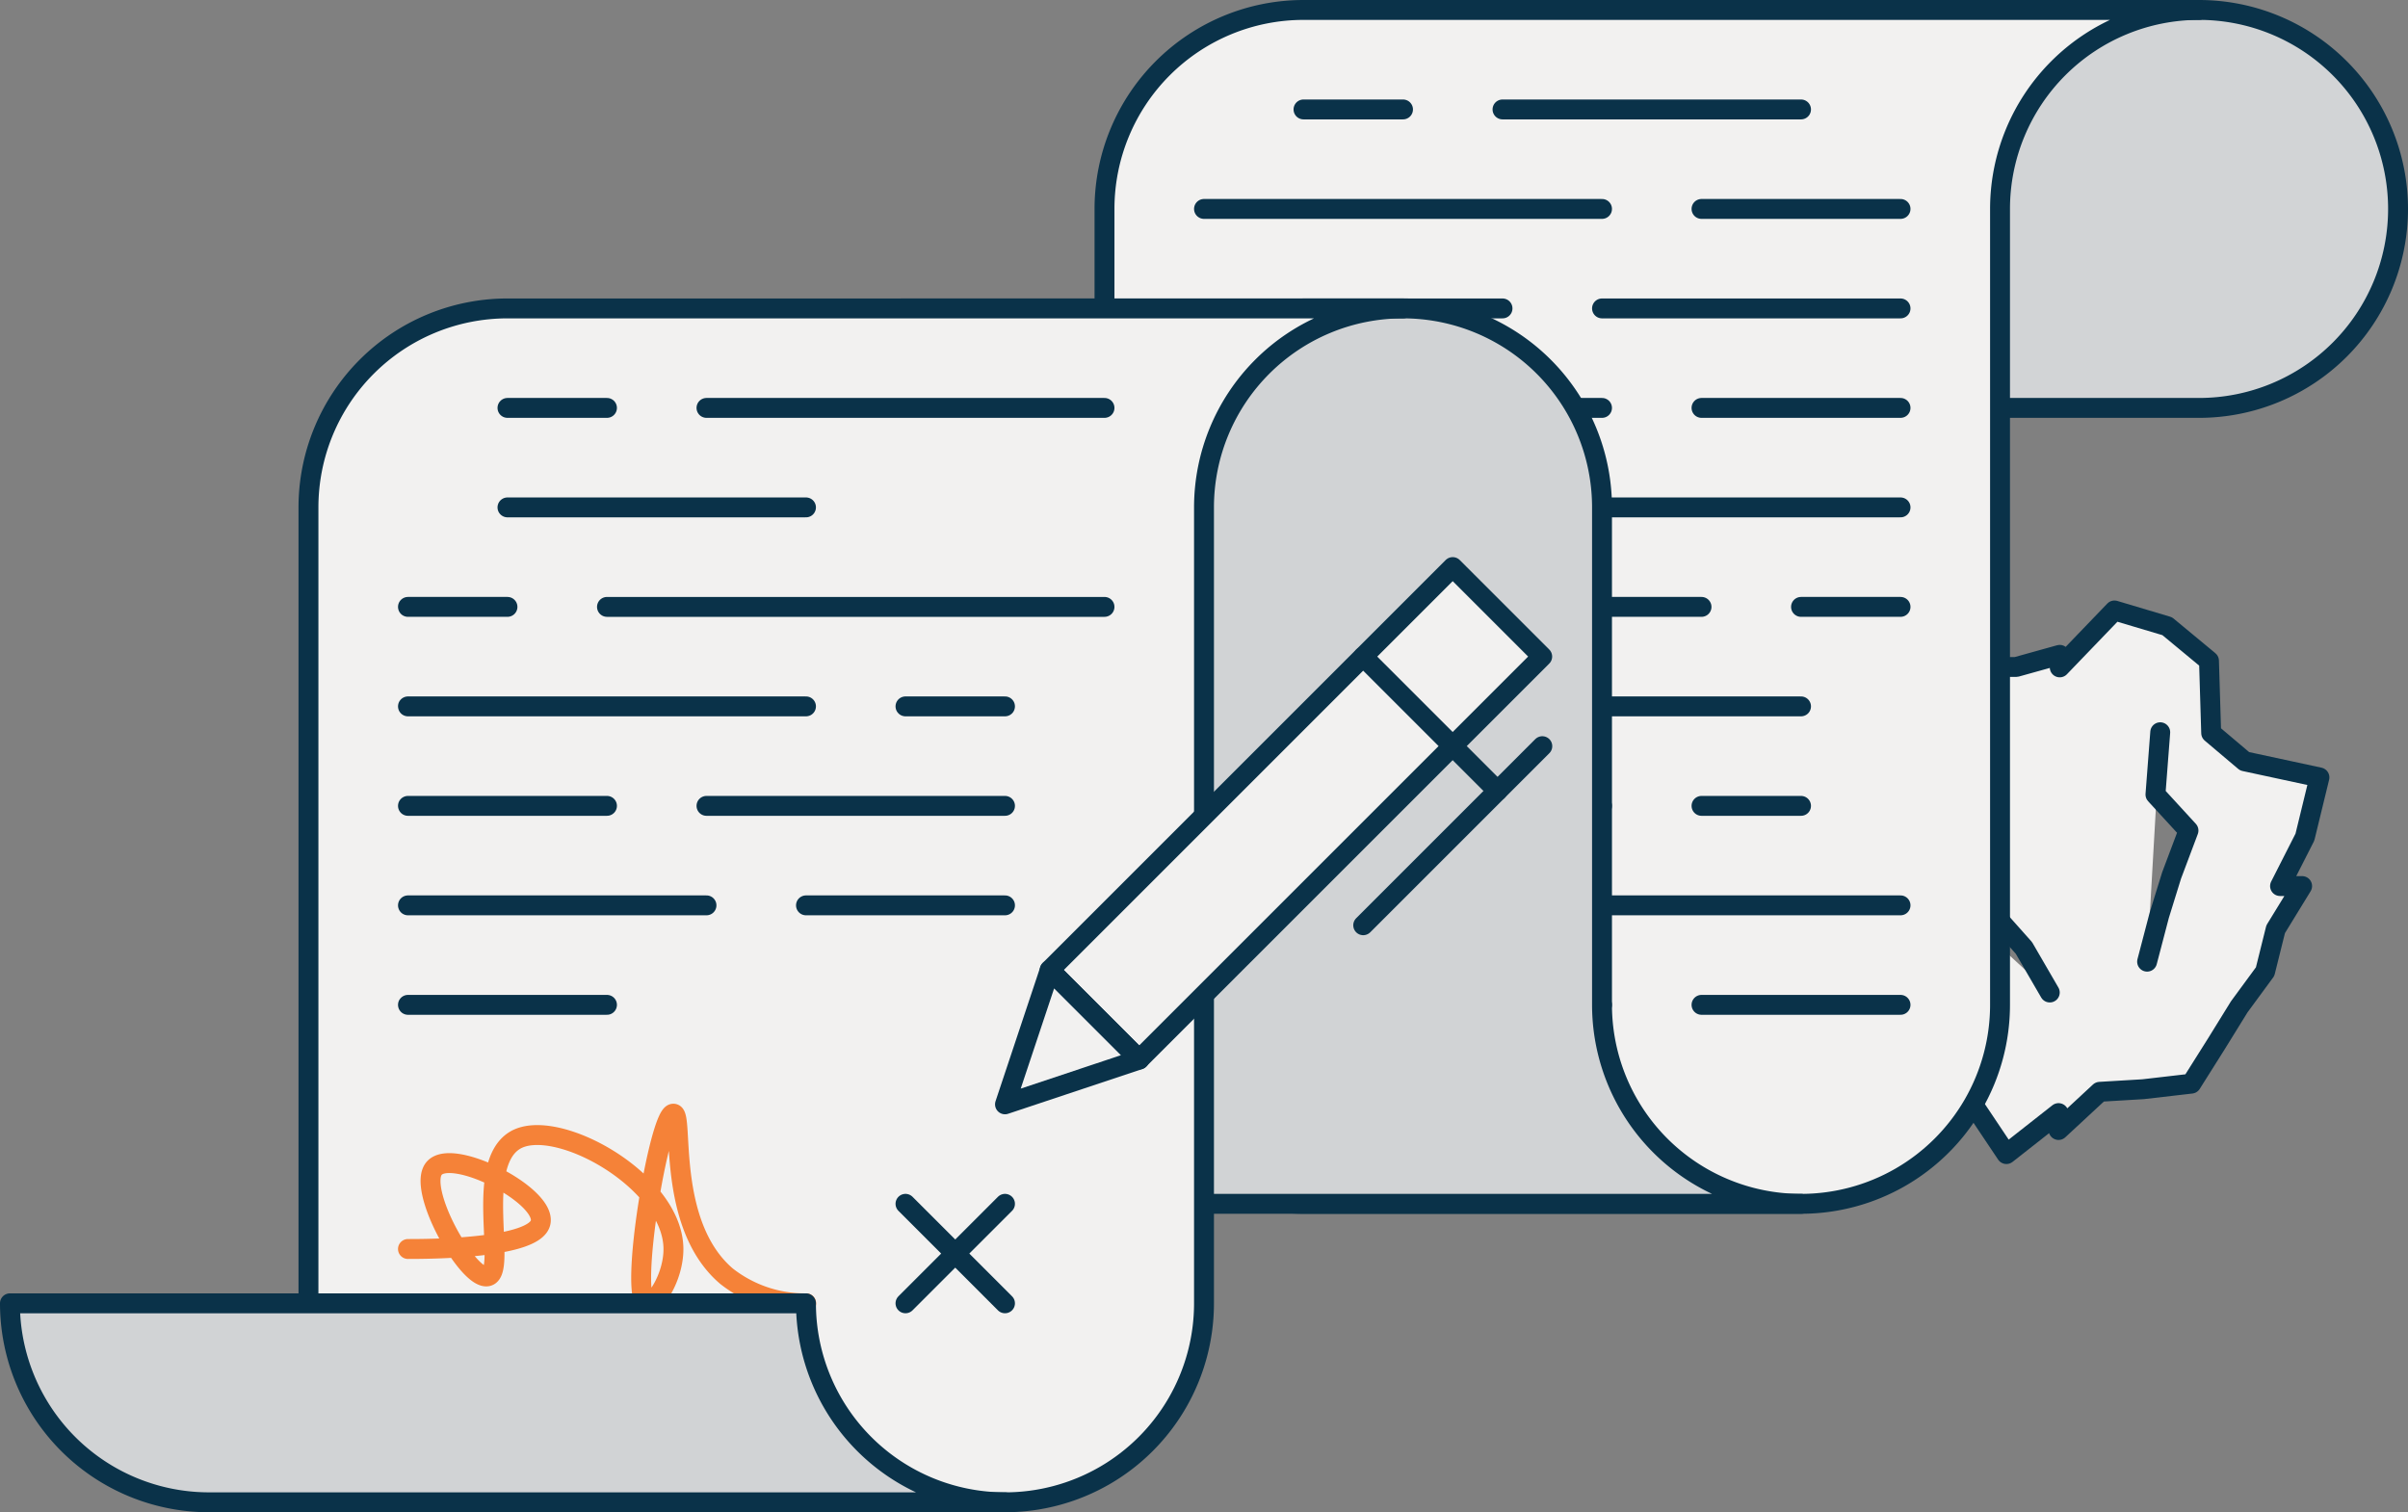 <svg xmlns="http://www.w3.org/2000/svg" viewBox="0 0 121 76"><rect x="0" y="0" width="121" height="76" fill="#808080" stroke="none"/><defs><style>.cls-1,.cls-4{fill:#f2f1f0;}.cls-2,.cls-6{fill:none;}.cls-2,.cls-3,.cls-4,.cls-5{stroke:#0a3249;}.cls-2,.cls-3,.cls-4,.cls-5,.cls-6{stroke-linecap:round;stroke-linejoin:round;}.cls-3{fill:#d2d4d6;}.cls-5{fill:#d1d3d5;}.cls-6{stroke:#f58238;}</style></defs><title>_ST</title><g id="Layer_2" data-name="Layer 2"><g id="Layer_1-2" data-name="Layer 1"><path class="cls-1" d="M91.4,44.5h-.85L90.75,42l1.54-2.11.26-2.67,3.1-.54.29-3.47,3,.31h2.37l2.19-.61v.63l2.75-2.86,2.65.79L111,33.21l.11,3.63,1.68,1.42,3.76.81-.73,3-1.25,2.46h1.11l-1.33,2.17-.53,2.13-1.3,1.77-1.15,1.86-1.26,2-2.42.28-2.18.13-2.07,1.92v-.85L100.82,58,99,55.28l-2.25-.73L94,54l0-3.14-1-2L90.91,47ZM103,49.88l-1.3-2.24L100.24,46l-2-1.56-.06,1m9.71,2.89L108.5,46l.62-2,.85-2.26-1.66-1.81.24-3.13"/><path class="cls-2" d="M91.4,44.5h-.85L90.75,42l1.54-2.11.26-2.67,3.1-.54.29-3.47,3,.31h2.37l2.19-.61v.63l2.75-2.86,2.65.79L111,33.21l.11,3.63,1.68,1.42,3.76.81-.73,3-1.25,2.46h1.11l-1.33,2.17-.53,2.13-1.3,1.77-1.15,1.86-1.26,2-2.42.28-2.18.13-2.07,1.92v-.85L100.82,58,99,55.28l-2.25-.73L94,54l0-3.14-1-2L90.91,47ZM103,49.88l-1.3-2.24L100.24,46l-2-1.56-.06,1m9.71,2.89L108.5,46l.62-2,.85-2.26-1.66-1.81.24-3.13"/><path class="cls-3" d="M80.5,10.5a10,10,0,0,1-10,10h40a10,10,0,0,0,0-20h-40A10,10,0,0,1,80.5,10.5Z"/><path class="cls-4" d="M100.5.5h-35a10,10,0,0,0-10,10v40a10,10,0,0,0,10,10h25a10,10,0,0,0,10-10v-40a10,10,0,0,1,10-10Z"/><line class="cls-2" x1="95.5" y1="10.5" x2="85.5" y2="10.5"/><line class="cls-2" x1="75.5" y1="15.5" x2="65.5" y2="15.5"/><line class="cls-2" x1="80.5" y1="15.5" x2="95.5" y2="15.5"/><line class="cls-2" x1="80.5" y1="20.5" x2="65.5" y2="20.5"/><line class="cls-2" x1="95.5" y1="25.5" x2="75.5" y2="25.5"/><line class="cls-2" x1="85.5" y1="30.5" x2="60.5" y2="30.5"/><line class="cls-2" x1="70.5" y1="25.5" x2="65.5" y2="25.5"/><line class="cls-2" x1="90.5" y1="35.5" x2="75.5" y2="35.5"/><line class="cls-2" x1="95.5" y1="30.5" x2="90.5" y2="30.5"/><line class="cls-2" x1="95.5" y1="20.5" x2="85.5" y2="20.5"/><line class="cls-2" x1="80.5" y1="40.5" x2="65.5" y2="40.5"/><line class="cls-2" x1="90.5" y1="40.5" x2="85.5" y2="40.5"/><line class="cls-2" x1="70.5" y1="5.5" x2="65.5" y2="5.5"/><line class="cls-2" x1="80.5" y1="45.5" x2="95.5" y2="45.5"/><line class="cls-2" x1="80.5" y1="50.5" x2="60.5" y2="50.5"/><line class="cls-2" x1="90.5" y1="5.5" x2="75.5" y2="5.5"/><line class="cls-2" x1="95.5" y1="50.5" x2="85.5" y2="50.5"/><line class="cls-2" x1="80.5" y1="10.5" x2="60.5" y2="10.5"/><path class="cls-5" d="M80.5,60.5h-35a10,10,0,0,1-10-10v-25a10,10,0,0,1,10-10h25a10,10,0,0,1,10,10v25a10,10,0,0,0,10,10Z"/><path class="cls-4" d="M60.5,15.5h-35a10,10,0,0,0-10,10v40a10,10,0,0,0,10,10h25a10,10,0,0,0,10-10v-40a10,10,0,0,1,10-10Z"/><path class="cls-6" d="M20.5,62.77c.93,0,6.45,0,6.67-1.36s-4.37-3.71-5.33-2.72,1.69,5.7,2.67,5.45-.68-5.52,1.33-6.81,8,2,8,5.45c0,1.41-.94,2.83-1.33,2.72-.94-.25.63-9.57,1.33-9.53.54,0-.4,5.56,2.67,8.17a6.38,6.38,0,0,0,4,1.36"/><path class="cls-2" d="M20.5,50.5h10m10-5h10m-15,0h-15m15-5h15m-30-5h20m-10-5h25m-10,5h5m-25-10h15m-20,5h5m-5,10h10m5-20h20m-30,0h5m15,40,5,5m0-5-5,5"/><path class="cls-5" d="M40.5,65.5H.5a10,10,0,0,0,10,10h40A10,10,0,0,1,40.5,65.5Z"/><rect class="cls-4" x="61.94" y="26.56" width="6.36" height="28.64" transform="translate(47.98 -34.08) rotate(45)"/><line class="cls-2" x1="77.5" y1="37.5" x2="68.5" y2="46.5"/><line class="cls-4" x1="75.25" y1="39.75" x2="68.5" y2="33"/><polygon class="cls-4" points="57.25 53.25 52.75 48.75 50.5 55.5 57.25 53.25"/></g></g></svg>
